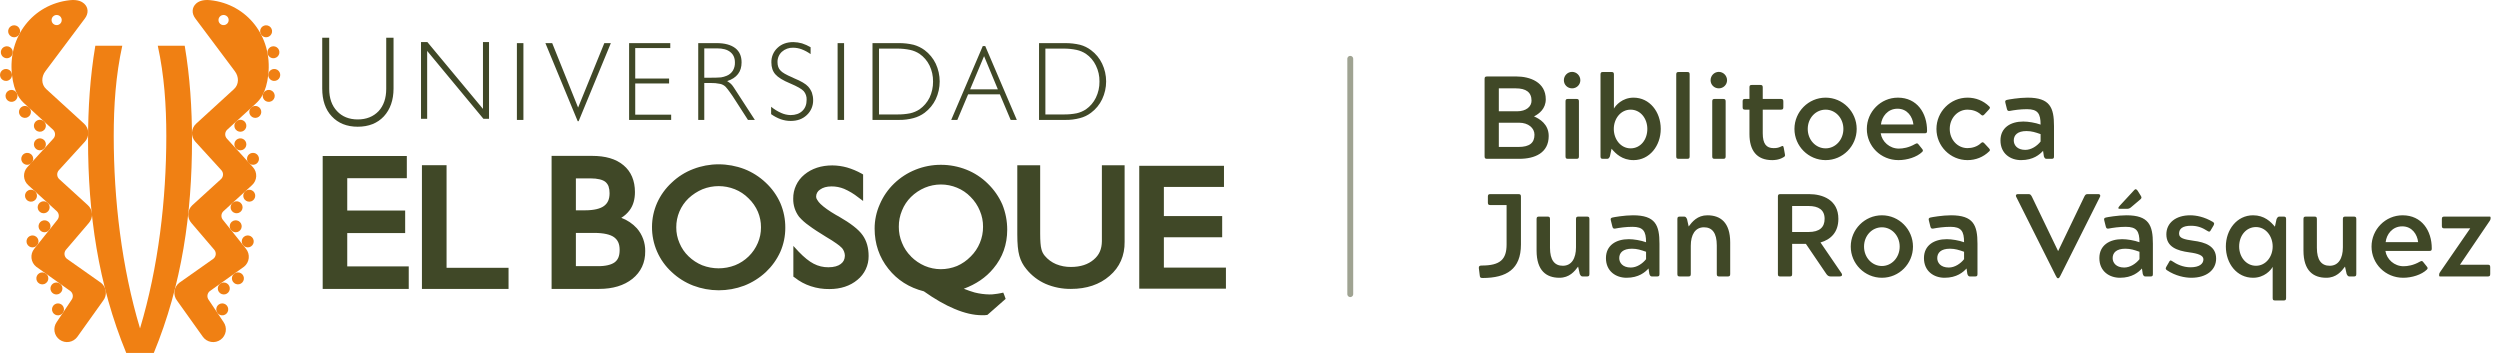 <svg width="425" height="60" viewBox="0 0 425 60" fill="none" xmlns="http://www.w3.org/2000/svg">
<path d="M21.461 60C16.66 48.34 14.968 36.266 14.968 23.815C14.968 18.447 15.309 13.067 16.206 7.773H20.788C19.678 12.81 19.334 17.973 19.334 23.116C19.334 33.925 20.676 45.414 23.804 55.829C26.931 45.414 28.273 33.925 28.273 23.116C28.273 17.973 27.93 12.81 26.821 7.773H31.401C32.296 13.067 32.641 18.447 32.641 23.815C32.641 36.266 30.949 48.34 26.147 60H21.461Z" fill="#F08013"/>
<path d="M40.174 20.627C40.323 20.491 40.509 20.402 40.708 20.372C40.907 20.341 41.111 20.37 41.294 20.456C41.477 20.541 41.63 20.679 41.734 20.852C41.838 21.024 41.889 21.224 41.88 21.425C41.87 21.627 41.802 21.821 41.682 21.983C41.562 22.146 41.397 22.269 41.207 22.337C41.017 22.405 40.812 22.416 40.616 22.367C40.42 22.318 40.243 22.213 40.108 22.063C39.927 21.864 39.832 21.601 39.845 21.332C39.857 21.062 39.975 20.809 40.174 20.627V20.627Z" fill="#F08013"/>
<path d="M40.174 23.784C40.323 23.648 40.509 23.559 40.708 23.529C40.907 23.499 41.111 23.528 41.294 23.614C41.476 23.699 41.629 23.837 41.733 24.009C41.838 24.182 41.888 24.382 41.879 24.583C41.87 24.784 41.801 24.978 41.681 25.141C41.562 25.303 41.397 25.426 41.207 25.494C41.017 25.563 40.812 25.573 40.616 25.525C40.42 25.476 40.244 25.371 40.108 25.222C39.927 25.022 39.833 24.759 39.845 24.489C39.858 24.22 39.976 23.967 40.174 23.784V23.784Z" fill="#F08013"/>
<path d="M42.327 26.247C42.476 26.112 42.662 26.024 42.861 25.994C43.059 25.965 43.263 25.995 43.444 26.08C43.626 26.166 43.779 26.304 43.882 26.476C43.986 26.648 44.036 26.847 44.027 27.048C44.017 27.249 43.949 27.442 43.829 27.604C43.71 27.766 43.545 27.889 43.356 27.957C43.167 28.025 42.962 28.036 42.767 27.988C42.572 27.94 42.395 27.835 42.26 27.686C42.169 27.587 42.1 27.472 42.054 27.346C42.009 27.22 41.989 27.086 41.995 26.953C42.001 26.819 42.034 26.688 42.091 26.567C42.148 26.446 42.228 26.337 42.327 26.247V26.247Z" fill="#F08013"/>
<path d="M39.533 34.485C39.682 34.349 39.868 34.26 40.067 34.229C40.266 34.199 40.47 34.228 40.653 34.313C40.836 34.399 40.989 34.537 41.093 34.709C41.197 34.882 41.248 35.081 41.239 35.283C41.229 35.484 41.16 35.678 41.041 35.841C40.921 36.003 40.756 36.126 40.566 36.194C40.377 36.263 40.171 36.273 39.975 36.224C39.779 36.176 39.603 36.07 39.467 35.921C39.287 35.721 39.192 35.458 39.205 35.189C39.217 34.92 39.335 34.667 39.533 34.485V34.485Z" fill="#F08013"/>
<path d="M39.426 37.682C39.582 37.555 39.772 37.476 39.972 37.456C40.172 37.437 40.374 37.477 40.551 37.571C40.729 37.666 40.874 37.812 40.969 37.989C41.064 38.166 41.104 38.368 41.084 38.568C41.065 38.769 40.986 38.959 40.858 39.114C40.731 39.27 40.56 39.384 40.367 39.443C40.175 39.501 39.969 39.501 39.777 39.443C39.584 39.384 39.413 39.27 39.285 39.115C39.2 39.011 39.136 38.892 39.097 38.765C39.059 38.637 39.045 38.502 39.058 38.369C39.071 38.236 39.111 38.107 39.174 37.989C39.237 37.871 39.322 37.767 39.426 37.682V37.682Z" fill="#F08013"/>
<path d="M41.484 40.244C41.641 40.118 41.832 40.043 42.032 40.026C42.233 40.009 42.434 40.052 42.61 40.15C42.786 40.247 42.929 40.394 43.021 40.573C43.114 40.752 43.151 40.954 43.128 41.154C43.105 41.354 43.024 41.543 42.894 41.696C42.764 41.85 42.592 41.962 42.398 42.017C42.205 42.073 41.999 42.07 41.808 42.008C41.616 41.947 41.447 41.831 41.322 41.673C41.238 41.569 41.176 41.449 41.139 41.321C41.102 41.192 41.091 41.058 41.106 40.925C41.121 40.792 41.162 40.664 41.227 40.547C41.292 40.43 41.379 40.327 41.484 40.244V40.244Z" fill="#F08013"/>
<path d="M41.689 32.517C41.838 32.382 42.023 32.294 42.222 32.264C42.421 32.234 42.625 32.264 42.807 32.349C42.989 32.435 43.141 32.572 43.245 32.745C43.349 32.917 43.399 33.116 43.389 33.317C43.38 33.518 43.311 33.712 43.192 33.873C43.072 34.035 42.907 34.158 42.718 34.226C42.529 34.294 42.324 34.305 42.129 34.256C41.933 34.208 41.757 34.102 41.622 33.954C41.441 33.754 41.346 33.491 41.359 33.222C41.371 32.952 41.49 32.699 41.689 32.517V32.517Z" fill="#F08013"/>
<path d="M37.456 48.214C37.62 48.097 37.815 48.031 38.016 48.025C38.217 48.019 38.416 48.072 38.586 48.179C38.757 48.285 38.892 48.44 38.975 48.624C39.058 48.808 39.084 49.012 39.051 49.21C39.017 49.409 38.926 49.593 38.788 49.739C38.65 49.886 38.471 49.988 38.275 50.033C38.079 50.078 37.873 50.064 37.685 49.992C37.497 49.921 37.334 49.795 37.218 49.631C37.14 49.522 37.085 49.399 37.055 49.269C37.024 49.139 37.02 49.005 37.042 48.873C37.065 48.741 37.112 48.615 37.183 48.502C37.254 48.389 37.347 48.291 37.456 48.214Z" fill="#F08013"/>
<path d="M37.218 51.748C37.386 51.636 37.582 51.577 37.783 51.576C37.984 51.576 38.181 51.635 38.348 51.747C38.516 51.858 38.646 52.017 38.723 52.203C38.801 52.389 38.821 52.593 38.782 52.79C38.743 52.988 38.646 53.169 38.504 53.311C38.362 53.454 38.181 53.551 37.984 53.59C37.787 53.63 37.582 53.61 37.396 53.533C37.21 53.456 37.051 53.326 36.94 53.159C36.865 53.048 36.813 52.924 36.787 52.793C36.761 52.662 36.761 52.527 36.787 52.396C36.813 52.265 36.864 52.14 36.938 52.029C37.012 51.918 37.107 51.823 37.218 51.748Z" fill="#F08013"/>
<path d="M39.856 46.496C40.02 46.379 40.215 46.314 40.416 46.308C40.617 46.302 40.816 46.356 40.986 46.462C41.157 46.569 41.292 46.724 41.375 46.908C41.457 47.092 41.483 47.296 41.45 47.494C41.416 47.693 41.325 47.877 41.186 48.023C41.048 48.17 40.87 48.272 40.673 48.317C40.477 48.362 40.272 48.347 40.084 48.276C39.896 48.204 39.733 48.078 39.617 47.914C39.539 47.805 39.483 47.682 39.453 47.552C39.423 47.422 39.419 47.287 39.441 47.155C39.464 47.023 39.512 46.897 39.583 46.784C39.654 46.671 39.747 46.573 39.856 46.496V46.496Z" fill="#F08013"/>
<path d="M44.77 15.856C44.858 15.675 44.997 15.524 45.171 15.422C45.344 15.319 45.544 15.271 45.745 15.283C45.946 15.294 46.139 15.365 46.3 15.486C46.461 15.608 46.582 15.774 46.648 15.964C46.714 16.154 46.723 16.36 46.672 16.555C46.621 16.75 46.514 16.925 46.364 17.059C46.213 17.193 46.027 17.279 45.827 17.307C45.628 17.335 45.425 17.303 45.243 17.215C45.123 17.157 45.015 17.076 44.926 16.976C44.837 16.877 44.768 16.76 44.724 16.634C44.681 16.508 44.662 16.374 44.67 16.241C44.678 16.107 44.712 15.976 44.77 15.856Z" fill="#F08013"/>
<path d="M45.606 12.692C45.616 12.491 45.685 12.298 45.805 12.136C45.925 11.974 46.09 11.851 46.279 11.783C46.469 11.716 46.674 11.705 46.869 11.754C47.065 11.803 47.241 11.909 47.376 12.058C47.511 12.207 47.599 12.393 47.629 12.592C47.658 12.791 47.628 12.995 47.542 13.177C47.456 13.358 47.317 13.511 47.145 13.614C46.972 13.717 46.772 13.767 46.571 13.757C46.438 13.751 46.307 13.718 46.187 13.661C46.066 13.604 45.958 13.524 45.868 13.425C45.778 13.326 45.709 13.21 45.664 13.085C45.619 12.959 45.6 12.826 45.606 12.692Z" fill="#F08013"/>
<path d="M45.483 9.073C45.445 8.876 45.467 8.671 45.545 8.486C45.624 8.3 45.755 8.142 45.924 8.032C46.092 7.921 46.29 7.863 46.491 7.865C46.692 7.867 46.889 7.928 47.055 8.042C47.221 8.155 47.351 8.315 47.426 8.502C47.501 8.689 47.519 8.894 47.478 9.091C47.437 9.288 47.338 9.469 47.194 9.609C47.05 9.75 46.868 9.845 46.67 9.883C46.539 9.907 46.404 9.906 46.273 9.879C46.143 9.852 46.019 9.799 45.908 9.724C45.798 9.649 45.704 9.553 45.631 9.441C45.558 9.33 45.507 9.205 45.483 9.073Z" fill="#F08013"/>
<path d="M44.36 5.83C44.258 5.657 44.21 5.457 44.222 5.256C44.233 5.055 44.305 4.862 44.426 4.701C44.547 4.541 44.714 4.42 44.904 4.354C45.094 4.288 45.3 4.28 45.495 4.331C45.69 4.381 45.865 4.489 45.999 4.64C46.132 4.79 46.218 4.977 46.246 5.176C46.273 5.376 46.241 5.579 46.153 5.76C46.065 5.941 45.925 6.092 45.751 6.194C45.519 6.33 45.241 6.368 44.981 6.3C44.72 6.232 44.497 6.063 44.36 5.83V5.83Z" fill="#F08013"/>
<path d="M42.716 18.273C42.864 18.137 43.05 18.049 43.249 18.019C43.448 17.989 43.651 18.018 43.833 18.104C44.015 18.189 44.168 18.327 44.272 18.499C44.376 18.671 44.426 18.87 44.417 19.071C44.408 19.272 44.339 19.466 44.22 19.628C44.1 19.79 43.936 19.913 43.747 19.981C43.557 20.05 43.352 20.06 43.157 20.012C42.962 19.964 42.785 19.859 42.65 19.71C42.559 19.612 42.49 19.496 42.444 19.37C42.399 19.245 42.379 19.111 42.385 18.978C42.391 18.844 42.423 18.713 42.48 18.592C42.537 18.471 42.617 18.363 42.716 18.273V18.273Z" fill="#F08013"/>
<path d="M7.466 20.627C7.317 20.491 7.131 20.403 6.932 20.372C6.733 20.342 6.53 20.371 6.347 20.457C6.165 20.542 6.012 20.68 5.908 20.852C5.804 21.025 5.753 21.224 5.762 21.425C5.772 21.627 5.84 21.82 5.96 21.983C6.079 22.145 6.244 22.268 6.434 22.336C6.623 22.404 6.829 22.415 7.024 22.366C7.22 22.318 7.396 22.212 7.532 22.064C7.713 21.864 7.807 21.601 7.795 21.332C7.783 21.063 7.664 20.809 7.466 20.627Z" fill="#F08013"/>
<path d="M7.466 23.784C7.317 23.648 7.131 23.56 6.932 23.53C6.733 23.5 6.53 23.529 6.348 23.614C6.165 23.7 6.012 23.838 5.908 24.01C5.804 24.182 5.754 24.382 5.763 24.583C5.772 24.784 5.841 24.978 5.96 25.14C6.08 25.302 6.245 25.425 6.434 25.493C6.623 25.562 6.829 25.572 7.024 25.524C7.22 25.476 7.396 25.37 7.532 25.222C7.713 25.022 7.807 24.759 7.795 24.489C7.782 24.22 7.664 23.967 7.466 23.784V23.784Z" fill="#F08013"/>
<path d="M5.311 26.247C5.162 26.112 4.977 26.025 4.778 25.995C4.579 25.966 4.376 25.996 4.194 26.082C4.013 26.168 3.861 26.306 3.757 26.478C3.654 26.65 3.604 26.849 3.613 27.05C3.623 27.25 3.692 27.444 3.811 27.605C3.931 27.767 4.095 27.89 4.284 27.958C4.473 28.026 4.678 28.036 4.873 27.988C5.068 27.94 5.245 27.835 5.38 27.686C5.471 27.587 5.54 27.472 5.586 27.346C5.631 27.22 5.652 27.086 5.645 26.952C5.639 26.819 5.606 26.687 5.549 26.566C5.491 26.445 5.411 26.337 5.311 26.247V26.247Z" fill="#F08013"/>
<path d="M8.106 34.485C7.957 34.349 7.772 34.26 7.573 34.23C7.374 34.2 7.17 34.229 6.988 34.315C6.805 34.4 6.652 34.538 6.548 34.71C6.444 34.882 6.394 35.082 6.403 35.283C6.412 35.484 6.481 35.678 6.6 35.84C6.72 36.002 6.885 36.125 7.074 36.193C7.264 36.262 7.469 36.272 7.664 36.224C7.86 36.175 8.037 36.07 8.172 35.921C8.353 35.722 8.448 35.458 8.436 35.189C8.423 34.92 8.305 34.667 8.106 34.485V34.485Z" fill="#F08013"/>
<path d="M8.214 37.682C8.058 37.555 7.868 37.476 7.668 37.456C7.468 37.437 7.266 37.477 7.088 37.572C6.911 37.666 6.766 37.812 6.671 37.989C6.576 38.167 6.536 38.368 6.555 38.569C6.575 38.769 6.654 38.959 6.781 39.114C6.909 39.27 7.08 39.384 7.272 39.443C7.465 39.501 7.671 39.501 7.863 39.443C8.056 39.384 8.227 39.27 8.354 39.114C8.439 39.011 8.503 38.892 8.542 38.764C8.581 38.637 8.595 38.502 8.581 38.369C8.568 38.236 8.529 38.107 8.466 37.989C8.403 37.871 8.317 37.767 8.214 37.682V37.682Z" fill="#F08013"/>
<path d="M6.156 40.244C5.999 40.118 5.808 40.043 5.607 40.026C5.407 40.009 5.206 40.052 5.03 40.15C4.854 40.247 4.711 40.394 4.618 40.573C4.526 40.752 4.489 40.954 4.512 41.154C4.534 41.354 4.616 41.543 4.746 41.696C4.876 41.85 5.048 41.962 5.241 42.017C5.435 42.073 5.64 42.07 5.832 42.008C6.024 41.947 6.193 41.831 6.318 41.673C6.402 41.569 6.464 41.449 6.501 41.321C6.538 41.192 6.549 41.058 6.534 40.925C6.519 40.792 6.478 40.664 6.413 40.547C6.348 40.43 6.261 40.327 6.156 40.244V40.244Z" fill="#F08013"/>
<path d="M5.952 32.517C5.803 32.382 5.618 32.293 5.419 32.263C5.22 32.233 5.016 32.262 4.834 32.348C4.652 32.433 4.499 32.571 4.395 32.743C4.291 32.915 4.24 33.114 4.25 33.316C4.259 33.517 4.328 33.71 4.447 33.872C4.567 34.034 4.731 34.157 4.921 34.226C5.11 34.294 5.315 34.305 5.511 34.256C5.706 34.208 5.883 34.102 6.018 33.954C6.199 33.754 6.293 33.491 6.281 33.222C6.269 32.953 6.15 32.7 5.952 32.517V32.517Z" fill="#F08013"/>
<path d="M10.182 48.214C10.018 48.097 9.823 48.031 9.622 48.025C9.421 48.019 9.222 48.073 9.052 48.18C8.881 48.287 8.746 48.442 8.663 48.626C8.581 48.809 8.555 49.013 8.588 49.212C8.622 49.41 8.714 49.594 8.852 49.741C8.99 49.887 9.169 49.989 9.365 50.034C9.561 50.079 9.766 50.065 9.954 49.993C10.143 49.921 10.305 49.795 10.421 49.63C10.499 49.522 10.554 49.399 10.584 49.269C10.614 49.139 10.618 49.004 10.596 48.873C10.574 48.741 10.526 48.615 10.455 48.502C10.384 48.389 10.291 48.291 10.182 48.214V48.214Z" fill="#F08013"/>
<path d="M10.422 51.748C10.254 51.637 10.058 51.577 9.857 51.577C9.656 51.577 9.459 51.636 9.292 51.748C9.124 51.86 8.994 52.019 8.917 52.204C8.84 52.39 8.82 52.595 8.859 52.792C8.898 52.989 8.995 53.17 9.137 53.313C9.279 53.455 9.461 53.552 9.658 53.591C9.855 53.63 10.059 53.61 10.245 53.533C10.431 53.456 10.59 53.326 10.702 53.159C10.776 53.048 10.828 52.923 10.854 52.792C10.88 52.661 10.88 52.527 10.854 52.396C10.828 52.265 10.776 52.14 10.702 52.029C10.628 51.918 10.533 51.823 10.422 51.748V51.748Z" fill="#F08013"/>
<path d="M7.784 46.496C7.62 46.38 7.425 46.315 7.224 46.309C7.022 46.303 6.824 46.358 6.654 46.465C6.483 46.572 6.348 46.727 6.266 46.911C6.184 47.095 6.159 47.299 6.193 47.498C6.226 47.696 6.318 47.88 6.457 48.026C6.595 48.172 6.774 48.274 6.97 48.319C7.167 48.363 7.372 48.349 7.56 48.277C7.748 48.205 7.91 48.078 8.026 47.914C8.104 47.805 8.159 47.682 8.188 47.552C8.218 47.421 8.222 47.286 8.199 47.155C8.177 47.023 8.128 46.897 8.057 46.784C7.986 46.671 7.893 46.573 7.784 46.496Z" fill="#F08013"/>
<path d="M2.87 15.856C2.782 15.675 2.643 15.524 2.469 15.423C2.296 15.321 2.096 15.273 1.896 15.285C1.695 15.296 1.502 15.367 1.342 15.488C1.181 15.609 1.061 15.775 0.995 15.965C0.928 16.155 0.92 16.36 0.971 16.555C1.021 16.75 1.128 16.925 1.278 17.058C1.428 17.192 1.615 17.279 1.814 17.306C2.013 17.334 2.216 17.302 2.397 17.215C2.517 17.157 2.625 17.076 2.714 16.976C2.803 16.876 2.871 16.76 2.915 16.634C2.959 16.508 2.978 16.374 2.97 16.241C2.962 16.107 2.928 15.976 2.87 15.856V15.856Z" fill="#F08013"/>
<path d="M2.033 12.692C2.024 12.491 1.955 12.298 1.835 12.136C1.715 11.974 1.551 11.852 1.361 11.784C1.172 11.716 0.967 11.705 0.771 11.754C0.576 11.802 0.4 11.908 0.265 12.057C0.129 12.205 0.041 12.391 0.011 12.59C-0.019 12.789 0.011 12.992 0.097 13.174C0.183 13.356 0.321 13.509 0.493 13.613C0.665 13.716 0.865 13.766 1.066 13.757C1.199 13.751 1.33 13.718 1.451 13.661C1.572 13.604 1.68 13.524 1.77 13.425C1.86 13.326 1.929 13.211 1.975 13.085C2.02 12.959 2.04 12.826 2.033 12.692V12.692Z" fill="#F08013"/>
<path d="M2.157 9.073C2.195 8.876 2.173 8.671 2.095 8.486C2.016 8.3 1.884 8.143 1.716 8.032C1.548 7.922 1.35 7.864 1.149 7.865C0.948 7.867 0.751 7.928 0.585 8.042C0.419 8.155 0.29 8.315 0.214 8.502C0.139 8.688 0.12 8.893 0.162 9.09C0.203 9.287 0.301 9.468 0.445 9.609C0.589 9.75 0.771 9.845 0.969 9.883C1.1 9.907 1.235 9.906 1.365 9.879C1.496 9.852 1.62 9.799 1.73 9.724C1.841 9.649 1.935 9.553 2.008 9.441C2.082 9.33 2.132 9.205 2.157 9.073V9.073Z" fill="#F08013"/>
<path d="M3.279 5.83C3.381 5.657 3.429 5.457 3.418 5.256C3.406 5.055 3.335 4.862 3.213 4.701C3.092 4.541 2.926 4.42 2.735 4.354C2.545 4.288 2.34 4.28 2.145 4.331C1.95 4.381 1.775 4.489 1.641 4.64C1.507 4.79 1.421 4.977 1.394 5.176C1.366 5.376 1.399 5.579 1.487 5.76C1.575 5.941 1.714 6.092 1.888 6.194C2.003 6.261 2.131 6.306 2.263 6.324C2.395 6.343 2.53 6.335 2.659 6.301C2.788 6.267 2.91 6.208 3.016 6.127C3.123 6.047 3.212 5.946 3.279 5.83V5.83Z" fill="#F08013"/>
<path d="M4.924 18.273C4.775 18.137 4.59 18.049 4.391 18.019C4.192 17.989 3.989 18.018 3.807 18.104C3.625 18.189 3.472 18.327 3.368 18.499C3.264 18.671 3.214 18.87 3.223 19.071C3.232 19.272 3.301 19.466 3.42 19.628C3.539 19.79 3.704 19.913 3.893 19.981C4.082 20.05 4.287 20.06 4.483 20.012C4.678 19.964 4.855 19.859 4.99 19.71C5.172 19.511 5.266 19.247 5.254 18.978C5.242 18.708 5.123 18.455 4.924 18.273Z" fill="#F08013"/>
<path d="M17.171 48.082L11.364 43.989C11.254 43.901 11.162 43.791 11.094 43.668C11.026 43.544 10.983 43.408 10.967 43.267C10.951 43.127 10.964 42.985 11.003 42.849C11.043 42.713 11.108 42.587 11.197 42.477L15.081 37.933C15.271 37.723 15.419 37.478 15.515 37.212C15.611 36.945 15.654 36.662 15.641 36.379C15.627 36.096 15.558 35.819 15.438 35.562C15.317 35.306 15.147 35.076 14.937 34.885L10.075 30.455C9.864 30.263 9.739 29.995 9.726 29.71C9.713 29.425 9.814 29.147 10.006 28.937L14.44 24.077C14.825 23.654 15.027 23.096 15.001 22.524C14.974 21.953 14.722 21.416 14.299 21.03L7.861 15.147C6.981 14.346 7.004 13.043 7.72 12.101L14.423 3.152C15.081 2.288 15.04 1.282 14.305 0.612C13.938 0.279 13.216 -0.112 11.892 0.03C5.573 0.71 1.329 6.253 2.03 12.661C2.379 15.882 3.527 17.036 4.159 17.611L9.004 22.039C9.109 22.134 9.194 22.249 9.255 22.377C9.315 22.504 9.349 22.643 9.356 22.784C9.363 22.925 9.341 23.066 9.293 23.199C9.245 23.332 9.172 23.454 9.076 23.559L4.646 28.417C4.455 28.626 4.307 28.871 4.211 29.137C4.114 29.404 4.071 29.686 4.084 29.969C4.097 30.252 4.166 30.53 4.286 30.787C4.407 31.043 4.576 31.273 4.786 31.464L9.645 35.897C9.75 35.992 9.834 36.106 9.895 36.234C9.955 36.362 9.989 36.5 9.996 36.641C10.003 36.782 9.981 36.923 9.934 37.056C9.886 37.188 9.812 37.31 9.717 37.415L5.815 42.304C5.637 42.525 5.506 42.779 5.426 43.051C5.347 43.323 5.323 43.608 5.354 43.89C5.385 44.172 5.471 44.444 5.608 44.693C5.744 44.941 5.929 45.16 6.15 45.337L11.97 49.485C12.081 49.572 12.174 49.68 12.243 49.803C12.312 49.926 12.356 50.062 12.373 50.202C12.39 50.342 12.379 50.484 12.341 50.62C12.303 50.755 12.239 50.883 12.151 50.993L9.645 54.74C9.312 55.206 9.177 55.784 9.27 56.349C9.364 56.913 9.678 57.418 10.143 57.751C10.608 58.084 11.187 58.219 11.751 58.125C12.316 58.032 12.82 57.718 13.153 57.253L17.537 51.109C17.712 50.887 17.842 50.632 17.918 50.359C17.995 50.086 18.017 49.801 17.983 49.519C17.949 49.238 17.859 48.966 17.72 48.719C17.581 48.473 17.394 48.256 17.171 48.082ZM8.995 2.823C9.111 2.697 9.261 2.608 9.427 2.567C9.593 2.527 9.767 2.536 9.928 2.595C10.089 2.653 10.229 2.758 10.33 2.896C10.431 3.034 10.489 3.198 10.496 3.369C10.504 3.54 10.461 3.709 10.373 3.855C10.284 4.002 10.154 4.119 10 4.191C9.845 4.264 9.672 4.289 9.503 4.263C9.334 4.238 9.176 4.163 9.05 4.048C8.966 3.971 8.898 3.878 8.849 3.775C8.801 3.672 8.774 3.56 8.768 3.447C8.763 3.333 8.781 3.219 8.82 3.112C8.858 3.005 8.918 2.907 8.995 2.823V2.823Z" fill="#F08013"/>
<path d="M35.747 0.03C34.423 -0.113 33.7 0.278 33.334 0.612C32.599 1.282 32.556 2.288 33.216 3.152L39.919 12.101C40.636 13.043 40.658 14.345 39.778 15.147L33.34 21.03C32.918 21.415 32.665 21.953 32.639 22.524C32.612 23.096 32.814 23.654 33.199 24.077L37.635 28.936C37.827 29.147 37.927 29.425 37.914 29.71C37.9 29.994 37.775 30.262 37.565 30.454L32.7 34.885C32.277 35.271 32.026 35.808 31.999 36.38C31.973 36.951 32.174 37.509 32.559 37.932L36.442 42.476C36.531 42.586 36.597 42.713 36.636 42.849C36.676 42.984 36.688 43.127 36.673 43.267C36.657 43.408 36.614 43.544 36.546 43.667C36.477 43.791 36.385 43.9 36.275 43.989L30.469 48.081C30.245 48.256 30.059 48.473 29.919 48.719C29.78 48.966 29.691 49.238 29.657 49.519C29.623 49.8 29.645 50.086 29.721 50.358C29.798 50.631 29.927 50.886 30.102 51.109L34.486 57.253C34.82 57.718 35.324 58.032 35.889 58.126C36.453 58.219 37.032 58.084 37.497 57.751C37.962 57.418 38.276 56.914 38.37 56.349C38.463 55.785 38.329 55.206 37.995 54.741L35.488 50.994C35.401 50.882 35.337 50.755 35.299 50.619C35.261 50.483 35.25 50.341 35.267 50.201C35.285 50.061 35.329 49.926 35.398 49.803C35.468 49.68 35.561 49.572 35.672 49.485L41.489 45.337C41.936 44.979 42.222 44.459 42.285 43.89C42.347 43.321 42.182 42.751 41.824 42.304L37.925 37.415C37.829 37.311 37.755 37.189 37.707 37.056C37.658 36.924 37.637 36.783 37.643 36.642C37.649 36.501 37.684 36.362 37.743 36.234C37.803 36.107 37.888 35.992 37.993 35.897L42.854 31.464C43.276 31.079 43.529 30.541 43.556 29.97C43.582 29.399 43.381 28.84 42.996 28.417L38.563 23.558C38.372 23.347 38.272 23.069 38.285 22.784C38.298 22.499 38.423 22.232 38.633 22.039L43.483 17.61C44.113 17.036 45.26 15.881 45.612 12.661C46.311 6.253 42.067 0.71 35.747 0.03ZM38.59 4.048C38.463 4.163 38.305 4.238 38.136 4.264C37.967 4.29 37.794 4.265 37.639 4.192C37.484 4.12 37.354 4.003 37.265 3.856C37.176 3.71 37.133 3.54 37.141 3.369C37.148 3.198 37.207 3.033 37.308 2.895C37.409 2.757 37.549 2.652 37.71 2.594C37.871 2.535 38.046 2.526 38.212 2.567C38.379 2.607 38.529 2.696 38.645 2.823C38.722 2.907 38.781 3.005 38.82 3.112C38.859 3.219 38.877 3.333 38.871 3.447C38.866 3.56 38.839 3.672 38.791 3.775C38.742 3.878 38.674 3.971 38.59 4.048V4.048Z" fill="#F08013"/>
<path d="M59.032 39.621H68.878V35.794H59.032V30.295H69.16V26.521H54.857V49.115H69.486V45.289H59.032L59.032 39.621ZM75.916 28.084H71.728V49.115H86.453V45.53H75.916V28.084ZM105.619 37.03C106.175 36.692 106.661 36.249 107.048 35.726C107.668 34.885 107.94 33.839 107.94 32.645C107.94 30.732 107.294 29.161 105.987 28.084C104.684 26.994 102.907 26.5 100.664 26.5H93.771V49.115H101.846C104.168 49.115 106.073 48.547 107.516 47.397C108.947 46.245 109.714 44.642 109.686 42.704C109.712 41.278 109.21 39.893 108.275 38.816C107.545 38.017 106.635 37.405 105.62 37.03M97.9 30.323H100.342C101.624 30.323 102.466 30.554 102.925 30.927C103.157 31.127 103.338 31.38 103.45 31.666C103.573 32.044 103.633 32.441 103.626 32.839C103.626 33.886 103.315 34.535 102.685 35.013C102.082 35.465 101.011 35.753 99.476 35.753H97.9V30.323ZM104.514 44.577C103.972 44.991 102.973 45.274 101.519 45.246H97.9V39.594H101.01C102.644 39.594 103.777 39.873 104.398 40.331C105.014 40.798 105.339 41.422 105.339 42.488C105.339 43.53 105.061 44.153 104.514 44.577M142.581 36.795L142.134 36.551C140.936 35.856 140.061 35.223 139.497 34.684C139.267 34.471 139.07 34.224 138.914 33.952C138.808 33.806 138.748 33.631 138.741 33.451C138.736 33.207 138.795 32.965 138.913 32.751C139.03 32.537 139.201 32.357 139.409 32.229C139.892 31.881 140.518 31.689 141.367 31.689C142.095 31.686 142.817 31.825 143.492 32.1C144.349 32.472 145.154 32.954 145.885 33.536L146.73 34.164V29.663L146.476 29.511C145.689 29.074 144.857 28.725 143.993 28.471C143.178 28.244 142.336 28.126 141.49 28.119C139.611 28.119 137.995 28.645 136.74 29.689C136.138 30.183 135.655 30.806 135.328 31.513C135 32.219 134.836 32.99 134.848 33.769C134.823 34.881 135.175 35.969 135.846 36.857C136.335 37.414 136.892 37.91 137.502 38.332C138.261 38.907 139.233 39.532 140.413 40.254C141.152 40.678 141.749 41.075 142.214 41.403C142.552 41.631 142.867 41.892 143.154 42.182C143.455 42.55 143.623 43.01 143.63 43.486C143.596 44.115 143.408 44.507 142.932 44.876C142.475 45.224 141.779 45.436 140.826 45.436C139.954 45.444 139.094 45.237 138.322 44.833C137.549 44.438 136.697 43.742 135.784 42.796L134.871 41.807V47.029L135.097 47.177C135.911 47.831 136.838 48.332 137.831 48.654C138.857 48.994 139.932 49.158 141.012 49.14C142.908 49.14 144.52 48.613 145.759 47.576C146.363 47.09 146.848 46.473 147.178 45.772C147.508 45.071 147.675 44.305 147.665 43.53C147.665 42.161 147.342 40.961 146.65 39.987C145.952 38.988 144.606 37.965 142.58 36.795M168.877 45.637C170.446 43.767 171.226 41.556 171.226 39.059C171.231 37.589 170.95 36.132 170.399 34.769C169.813 33.432 168.971 32.224 167.921 31.21C166.882 30.186 165.649 29.381 164.293 28.842C162.91 28.294 161.436 28.015 159.948 28.018C158.475 28.014 157.016 28.294 155.649 28.842C154.286 29.385 153.042 30.19 151.988 31.21C150.953 32.209 150.13 33.405 149.566 34.728C148.984 36.028 148.684 37.435 148.686 38.859C148.686 41.443 149.471 43.743 151.02 45.687C152.538 47.614 154.57 48.895 157.054 49.524C158.905 50.833 160.641 51.834 162.291 52.521C163.994 53.238 165.538 53.587 166.944 53.587H167.356C167.471 53.588 167.586 53.577 167.698 53.553L167.866 53.528L170.959 50.809L170.725 50.155L170.555 49.744L170.145 49.833C169.791 49.908 169.433 49.963 169.072 49.999C168.791 50.044 168.506 50.063 168.22 50.055C167.366 50.043 166.516 49.931 165.687 49.722C165.137 49.567 164.51 49.347 163.844 49.088C165.88 48.332 167.595 47.199 168.877 45.636M166.576 41.294C166.22 42.157 165.694 42.94 165.03 43.597L165.008 43.615C164.346 44.298 163.557 44.845 162.684 45.223C161.815 45.576 160.886 45.758 159.948 45.761C159.007 45.76 158.075 45.571 157.208 45.203C156.338 44.825 155.547 44.286 154.876 43.615V43.597C154.21 42.944 153.688 42.16 153.344 41.294C152.975 40.428 152.79 39.494 152.799 38.553C152.79 37.6 152.975 36.655 153.344 35.777C153.689 34.917 154.206 34.137 154.865 33.486C155.547 32.814 156.351 32.278 157.233 31.906C158.097 31.548 159.023 31.363 159.959 31.363C160.894 31.363 161.82 31.548 162.684 31.906C163.555 32.259 164.342 32.791 164.995 33.467C165.676 34.142 166.214 34.949 166.576 35.837C166.944 36.695 167.128 37.62 167.117 38.553C167.124 39.495 166.94 40.427 166.576 41.295M187.321 41.01C187.301 42.354 186.873 43.355 185.91 44.153C184.981 44.94 183.716 45.382 182.066 45.382C181.195 45.394 180.331 45.23 179.524 44.902C178.783 44.588 178.128 44.103 177.61 43.486C177.325 43.148 177.126 42.745 177.032 42.313C176.904 41.859 176.829 40.986 176.829 39.726V28.1H172.94V39.839C172.94 41.443 173.05 42.64 173.292 43.486C173.521 44.315 173.926 45.085 174.48 45.743C175.357 46.835 176.483 47.7 177.764 48.264C179.123 48.842 180.588 49.132 182.065 49.115C184.708 49.115 186.933 48.377 188.627 46.9C190.348 45.437 191.218 43.444 191.184 41.096V28.1H187.32L187.321 41.01ZM197.859 45.487V40.331H207.77V36.73H197.859V31.776H208.077V28.191H193.672V49.07H208.408V45.487L197.859 45.487ZM130.176 31.051C129.121 30.052 127.882 29.265 126.529 28.735C125.131 28.204 123.649 27.933 122.154 27.933C120.684 27.934 119.226 28.206 117.855 28.735C116.489 29.253 115.241 30.041 114.187 31.051C113.134 32.019 112.29 33.19 111.706 34.494C111.141 35.773 110.846 37.155 110.84 38.553C110.827 39.998 111.119 41.43 111.696 42.755C112.272 44.08 113.121 45.269 114.187 46.245C115.242 47.242 116.481 48.024 117.835 48.547C120.627 49.609 123.709 49.616 126.505 48.567C127.873 48.033 129.127 47.245 130.202 46.245C131.235 45.272 132.069 44.106 132.655 42.813C133.218 41.523 133.506 40.13 133.5 38.723C133.513 37.293 133.231 35.876 132.674 34.559C132.09 33.231 131.239 32.037 130.175 31.051M128.828 41.309C128.465 42.163 127.936 42.938 127.272 43.587C126.609 44.237 125.823 44.749 124.961 45.094C123.162 45.789 121.169 45.789 119.37 45.094C118.51 44.74 117.725 44.225 117.057 43.578C116.387 42.939 115.86 42.166 115.509 41.309C115.142 40.468 114.957 39.558 114.966 38.641C114.961 37.719 115.143 36.806 115.503 35.958C115.862 35.11 116.391 34.344 117.057 33.707C117.753 33.059 118.557 32.537 119.433 32.166C121.192 31.466 123.153 31.466 124.912 32.166C125.787 32.514 126.581 33.039 127.244 33.707C127.928 34.359 128.474 35.143 128.848 36.011C129.196 36.844 129.373 37.738 129.367 38.641C129.376 39.559 129.193 40.468 128.828 41.309M60.815 21.542C62.682 21.542 64.165 20.949 65.257 19.781C66.336 18.607 66.902 17.02 66.902 15.04V6.413H65.658V15.108C65.658 16.692 65.224 17.954 64.365 18.892C63.469 19.823 62.295 20.304 60.815 20.304C59.338 20.304 58.163 19.822 57.295 18.892C56.403 17.954 55.965 16.692 55.965 15.108V6.413H54.778V15.041C54.778 17.04 55.313 18.629 56.403 19.782C57.489 20.949 58.969 21.543 60.815 21.543M72.617 8.657L82.177 20.191H83.133V7.155H82.105V18.513L72.658 7.155H71.571V20.191H72.618L72.617 8.657ZM87.872 20.387H88.981V7.329H87.872V20.387ZM98.367 20.604L103.845 7.33H102.734L98.277 18.286L93.873 7.329H92.715L98.209 20.602L98.367 20.604ZM114.098 19.494H107.989V14.189H113.746V13.352H107.989V8.175H113.947V7.329H106.947V20.385H114.098V19.494ZM119.727 14.108H120.778C121.336 14.095 121.893 14.147 122.44 14.261C122.786 14.337 123.105 14.509 123.358 14.758C123.604 15.035 123.834 15.326 124.046 15.63C124.332 16.023 124.697 16.543 125.088 17.179L127.154 20.387H128.325L124.76 14.893C124.618 14.666 124.453 14.454 124.268 14.261C124.064 14.085 123.845 13.927 123.614 13.787C124.433 13.523 125.051 13.126 125.461 12.585C125.874 12.06 126.069 11.388 126.069 10.605C126.069 9.546 125.717 8.741 124.987 8.175C124.238 7.613 123.201 7.33 121.834 7.33H118.699V20.386H119.727V14.108ZM119.727 8.223H121.897C122.872 8.223 123.614 8.415 124.156 8.85C124.678 9.264 124.936 9.851 124.936 10.606C124.957 11.095 124.838 11.58 124.592 12.004C124.34 12.404 123.966 12.713 123.525 12.886C123.219 13.013 122.899 13.104 122.572 13.155C122.17 13.192 121.499 13.215 120.533 13.215H119.727L119.727 8.223ZM138.234 16.996C138.231 16.574 138.16 16.156 138.025 15.757C137.875 15.376 137.661 15.025 137.39 14.719C136.98 14.261 136.169 13.788 135.001 13.307C134.871 13.242 134.788 13.214 134.723 13.171C133.653 12.717 132.962 12.33 132.654 11.96C132.329 11.616 132.176 11.135 132.176 10.57C132.166 10.24 132.227 9.913 132.354 9.609C132.48 9.305 132.671 9.031 132.912 8.807C133.436 8.338 134.119 8.089 134.822 8.111C135.312 8.113 135.799 8.201 136.259 8.37C136.808 8.577 137.326 8.855 137.803 9.197V8.027C137.343 7.758 136.855 7.538 136.348 7.374C135.867 7.238 135.371 7.164 134.871 7.155C133.76 7.155 132.869 7.481 132.176 8.135C131.836 8.448 131.566 8.831 131.387 9.257C131.207 9.683 131.121 10.143 131.134 10.606C131.134 11.434 131.351 12.111 131.81 12.633C132.263 13.155 133.108 13.677 134.348 14.19C135.545 14.697 136.304 15.13 136.636 15.499C136.978 15.906 137.153 16.428 137.126 16.959C137.126 17.762 136.895 18.387 136.391 18.864C135.915 19.322 135.236 19.564 134.394 19.564C133.853 19.551 133.319 19.431 132.824 19.211C132.199 18.939 131.615 18.581 131.09 18.148V19.406C131.599 19.77 132.156 20.063 132.744 20.277C133.282 20.463 133.846 20.558 134.414 20.559C135.531 20.559 136.432 20.242 137.153 19.563C137.506 19.237 137.785 18.839 137.972 18.396C138.158 17.953 138.248 17.475 138.234 16.995M143.493 7.329H142.393V20.385H143.493V7.329ZM155.294 20.078C155.978 19.899 156.622 19.59 157.19 19.169C157.994 18.564 158.641 17.775 159.077 16.869C159.518 15.922 159.746 14.891 159.746 13.847C159.746 12.804 159.518 11.772 159.077 10.826C158.641 9.92 157.993 9.131 157.19 8.526C156.625 8.109 155.988 7.8 155.311 7.613C154.488 7.417 153.645 7.322 152.799 7.33H148.325V20.386H152.799C153.641 20.4 154.481 20.297 155.294 20.079M149.431 19.457V8.261H152.538C153.273 8.258 154.006 8.333 154.725 8.483C155.292 8.606 155.832 8.833 156.318 9.15C157.046 9.654 157.632 10.337 158.02 11.133C158.428 11.986 158.633 12.922 158.619 13.868C158.628 14.815 158.423 15.752 158.02 16.609C157.626 17.401 157.041 18.081 156.318 18.589C155.832 18.907 155.292 19.135 154.725 19.261C154.005 19.4 153.272 19.466 152.538 19.456L149.431 19.457ZM167.073 7.827L161.705 20.386H162.747L164.577 16.042H169.981L171.814 20.386H172.858L167.489 7.827H167.073ZM164.917 15.191L167.292 9.546L169.638 15.191H164.917ZM183.588 20.079C184.272 19.907 184.914 19.597 185.475 19.169C186.283 18.569 186.931 17.779 187.363 16.869C187.811 15.925 188.043 14.893 188.043 13.848C188.043 12.803 187.811 11.771 187.363 10.827C186.931 9.918 186.283 9.128 185.475 8.527C184.918 8.104 184.283 7.794 183.607 7.614C182.781 7.419 181.936 7.324 181.087 7.331H176.635V20.387H181.087C181.931 20.401 182.773 20.297 183.588 20.08M177.716 19.458V8.261H180.833C181.567 8.258 182.299 8.333 183.018 8.483C183.584 8.606 184.123 8.833 184.608 9.15C185.337 9.65 185.92 10.334 186.299 11.133C186.718 11.982 186.928 12.92 186.91 13.868C186.923 14.817 186.714 15.756 186.299 16.609C185.915 17.404 185.332 18.086 184.608 18.589C184.123 18.907 183.584 19.135 183.018 19.261C182.298 19.4 181.566 19.466 180.833 19.456L177.716 19.458Z" fill="#404827"/>
<path opacity="0.5" d="M229.544 10L229.544 50" stroke="#404827" stroke-linecap="round"/>
<path d="M258.28 27H252.82C252.5 27 252.38 26.92 252.38 26.58V13.42C252.38 13.1 252.48 13 252.82 13H257.78C260.06 13 262.78 13.94 262.78 16.88C262.78 18.48 261.66 19.34 260.8 19.78V19.8C261.7 20.18 263.28 21.1 263.28 23.12C263.28 26 260.92 27 258.28 27ZM254.8 24.98H258.16C260.06 24.98 260.86 24.26 260.86 22.9C260.86 21.78 259.84 20.86 258.24 20.86H254.8V24.98ZM254.8 18.92H257.9C259.46 18.92 260.36 18.12 260.36 17.12C260.36 15.68 259.42 15.02 257.68 15.02H254.8V18.92ZM266.138 26.58V17.24C266.138 16.92 266.238 16.82 266.558 16.82H267.998C268.318 16.82 268.418 16.92 268.418 17.24V26.58C268.418 26.9 268.318 27 267.998 27H266.558C266.238 27 266.138 26.9 266.138 26.58ZM265.858 13.64C265.858 12.86 266.478 12.22 267.258 12.22C268.018 12.22 268.658 12.86 268.658 13.64C268.658 14.42 268.018 15.02 267.258 15.02C266.478 15.02 265.858 14.42 265.858 13.64ZM274.366 12.66V18.46C274.646 17.94 275.766 16.6 277.706 16.6C280.426 16.6 282.326 19 282.326 21.92C282.326 24.78 280.426 27.22 277.706 27.22C275.766 27.22 274.666 26.12 273.966 25.28L273.686 26.58C273.546 26.88 273.446 27 273.206 27H272.506C272.186 27 272.086 26.9 272.086 26.58V12.66C272.086 12.34 272.186 12.24 272.506 12.24H273.946C274.266 12.24 274.366 12.34 274.366 12.66ZM277.206 25.22C278.866 25.22 280.046 23.78 280.046 21.92C280.046 20.12 278.866 18.64 277.206 18.64C275.526 18.64 274.346 20.16 274.346 21.92C274.346 23.68 275.526 25.22 277.206 25.22ZM284.96 26.58V12.66C284.96 12.34 285.06 12.24 285.38 12.24H286.82C287.16 12.24 287.24 12.34 287.24 12.66V26.58C287.24 26.9 287.14 27 286.82 27H285.38C285.06 27 284.96 26.9 284.96 26.58ZM291.08 26.58V17.24C291.08 16.92 291.18 16.82 291.5 16.82H292.94C293.26 16.82 293.36 16.92 293.36 17.24V26.58C293.36 26.9 293.26 27 292.94 27H291.5C291.18 27 291.08 26.9 291.08 26.58ZM290.8 13.64C290.8 12.86 291.42 12.22 292.2 12.22C292.96 12.22 293.6 12.86 293.6 13.64C293.6 14.42 292.96 15.02 292.2 15.02C291.42 15.02 290.8 14.42 290.8 13.64ZM303.207 26.72C302.407 27.22 301.527 27.22 301.267 27.22C298.627 27.22 297.407 25.56 297.407 22.8V18.64H296.667C296.347 18.64 296.247 18.54 296.247 18.22V17.24C296.247 16.92 296.347 16.82 296.667 16.82H297.407V14.86C297.407 14.54 297.487 14.44 297.827 14.44H299.247C299.567 14.44 299.667 14.54 299.667 14.86V16.82H302.747C303.067 16.82 303.167 16.92 303.167 17.26V18.22C303.167 18.54 303.067 18.64 302.747 18.64H299.667V22.66C299.667 24.46 300.287 25.18 301.507 25.18C301.947 25.18 302.287 25.14 302.707 24.94C303.087 24.74 303.167 24.76 303.247 25.18L303.427 26.18C303.487 26.48 303.467 26.58 303.207 26.72ZM305.056 21.92C305.056 19 307.436 16.6 310.356 16.6C313.276 16.6 315.636 19 315.636 21.92C315.636 24.84 313.276 27.22 310.356 27.22C307.436 27.22 305.056 24.84 305.056 21.92ZM310.356 25.22C312.016 25.22 313.376 23.78 313.376 21.92C313.376 20.06 312.016 18.64 310.356 18.64C308.676 18.64 307.316 20.06 307.316 21.92C307.316 23.78 308.676 25.22 310.356 25.22ZM326.14 24.54L326.72 25.26C326.92 25.5 326.96 25.62 326.78 25.82C325.86 26.72 324.2 27.22 322.74 27.22C319.72 27.22 317.36 24.84 317.36 21.92C317.36 19 319.72 16.6 322.64 16.6C325.9 16.6 327.6 19.22 327.6 22.22C327.6 22.54 327.54 22.66 327.2 22.66H319.72C319.94 24.1 321.24 25.26 322.8 25.26C323.5 25.26 324.5 25.1 325.54 24.5C325.84 24.36 325.94 24.28 326.14 24.54ZM319.76 21.16H325.28C325.14 19.86 324.26 18.48 322.58 18.48C320.88 18.48 319.9 19.86 319.76 21.16ZM334.476 25.18C335.256 25.18 336.136 24.94 336.776 24.32C337.016 24.1 337.156 24.16 337.376 24.4L338.116 25.2C338.316 25.44 338.356 25.54 338.176 25.72C337.156 26.72 335.856 27.22 334.476 27.22C331.556 27.22 329.196 24.84 329.196 21.92C329.196 19 331.556 16.6 334.476 16.6C335.856 16.6 337.156 17.1 338.176 18.1C338.356 18.28 338.316 18.38 338.116 18.62L337.376 19.42C337.156 19.66 337.016 19.72 336.776 19.5C336.136 18.88 335.256 18.64 334.476 18.64C332.816 18.64 331.456 20.06 331.456 21.92C331.456 23.78 332.816 25.18 334.476 25.18ZM341.64 18.86C341.32 18.9 341.24 18.78 341.16 18.46L340.92 17.5C340.84 17.18 340.88 17.06 341.18 16.98C341.42 16.92 343.2 16.6 344.68 16.6C348.5 16.6 349.18 18.28 349.18 21.44V26.58C349.18 26.9 349.1 27 348.76 27H347.92C347.68 27 347.58 26.9 347.46 26.58L347.32 25.64C346.76 26.26 345.66 27.22 343.58 27.22C341.78 27.22 340.08 26.12 340.08 23.88C340.08 21.7 341.8 20.66 343.96 20.66C344.8 20.66 346.02 20.86 346.9 21.18C346.9 19.3 346.42 18.56 344.58 18.56C343.44 18.56 342.38 18.72 341.64 18.86ZM344.5 22.28C342.98 22.28 342.34 22.96 342.34 23.88C342.34 24.66 342.92 25.48 344.3 25.48C345.32 25.48 346.3 24.82 346.9 24.06V22.8C346.04 22.5 345.38 22.28 344.5 22.28ZM256.12 34.86H253.36C253.04 34.86 252.94 34.76 252.94 34.44V33.42C252.94 33.1 253.04 33 253.36 33H258.12C258.46 33 258.56 33.1 258.56 33.42V41.56C258.56 45.78 256.1 47.24 252.08 47.26C251.64 47.26 251.6 47.16 251.56 46.84L251.4 45.56C251.38 45.24 251.54 45.14 251.9 45.14C255.04 45.14 256.12 44.1 256.12 41.56V34.86ZM268.559 46.58L268.279 45.32C267.679 46.14 266.799 47.22 265.099 47.22C262.899 47.22 261.219 46.04 261.219 42.6V37.24C261.219 36.92 261.319 36.82 261.639 36.82H263.079C263.399 36.82 263.499 36.92 263.499 37.24V42.12C263.499 44.22 264.279 45.18 265.679 45.18C267.159 45.18 267.919 43.94 267.919 42.04V37.24C267.919 36.92 268.019 36.82 268.339 36.82H269.779C270.099 36.82 270.199 36.92 270.199 37.24V42V46.58C270.199 46.9 270.099 47 269.779 47H269.059C268.799 47 268.719 46.88 268.559 46.58ZM274.57 38.86C274.25 38.9 274.17 38.78 274.09 38.46L273.85 37.5C273.77 37.18 273.81 37.06 274.11 36.98C274.35 36.92 276.13 36.6 277.61 36.6C281.43 36.6 282.11 38.28 282.11 41.44V46.58C282.11 46.9 282.03 47 281.69 47H280.85C280.61 47 280.51 46.9 280.39 46.58L280.25 45.64C279.69 46.26 278.59 47.22 276.51 47.22C274.71 47.22 273.01 46.12 273.01 43.88C273.01 41.7 274.73 40.66 276.89 40.66C277.73 40.66 278.95 40.86 279.83 41.18C279.83 39.3 279.35 38.56 277.51 38.56C276.37 38.56 275.31 38.72 274.57 38.86ZM277.43 42.28C275.91 42.28 275.27 42.96 275.27 43.88C275.27 44.66 275.85 45.48 277.23 45.48C278.25 45.48 279.23 44.82 279.83 44.06V42.8C278.97 42.5 278.31 42.28 277.43 42.28ZM286.794 37.24L287.074 38.5C287.674 37.7 288.554 36.6 290.254 36.6C292.454 36.6 294.134 37.78 294.134 41.22V46.58C294.134 46.9 294.034 47 293.714 47H292.274C291.954 47 291.854 46.9 291.854 46.58V41.72C291.854 39.6 291.074 38.64 289.674 38.64C288.194 38.64 287.434 39.88 287.434 41.78V46.58C287.434 46.9 287.334 47 287.014 47H285.574C285.254 47 285.154 46.9 285.154 46.58V41.82V37.24C285.154 36.92 285.254 36.82 285.574 36.82H286.294C286.554 36.82 286.634 36.94 286.794 37.24ZM312.524 37.2C312.524 39.5 311.224 40.72 309.484 41.22L313.064 46.46C313.284 46.84 313.044 47 312.704 47H311.224C310.884 47 310.684 46.86 310.484 46.58L307.004 41.46H304.664V46.58C304.664 46.92 304.564 47 304.244 47H302.664C302.344 47 302.244 46.92 302.244 46.58V33.42C302.244 33.1 302.344 33 302.664 33H307.544C309.824 33 312.524 33.96 312.524 37.2ZM304.664 39.44H307.444C309.324 39.44 310.184 38.64 310.184 37.2C310.184 35.68 309.164 35.02 307.444 35.02H304.664V39.44ZM314.626 41.92C314.626 39 317.006 36.6 319.926 36.6C322.846 36.6 325.206 39 325.206 41.92C325.206 44.84 322.846 47.22 319.926 47.22C317.006 47.22 314.626 44.84 314.626 41.92ZM319.926 45.22C321.586 45.22 322.946 43.78 322.946 41.92C322.946 40.06 321.586 38.64 319.926 38.64C318.246 38.64 316.886 40.06 316.886 41.92C316.886 43.78 318.246 45.22 319.926 45.22ZM328.632 38.86C328.312 38.9 328.232 38.78 328.152 38.46L327.912 37.5C327.832 37.18 327.872 37.06 328.172 36.98C328.412 36.92 330.192 36.6 331.672 36.6C335.492 36.6 336.172 38.28 336.172 41.44V46.58C336.172 46.9 336.092 47 335.752 47H334.912C334.672 47 334.572 46.9 334.452 46.58L334.312 45.64C333.752 46.26 332.652 47.22 330.572 47.22C328.772 47.22 327.072 46.12 327.072 43.88C327.072 41.7 328.792 40.66 330.952 40.66C331.792 40.66 333.012 40.86 333.892 41.18C333.892 39.3 333.412 38.56 331.572 38.56C330.432 38.56 329.372 38.72 328.632 38.86ZM331.492 42.28C329.972 42.28 329.332 42.96 329.332 43.88C329.332 44.66 329.912 45.48 331.292 45.48C332.312 45.48 333.292 44.82 333.892 44.06V42.8C333.032 42.5 332.372 42.28 331.492 42.28ZM349.495 46.9L342.735 33.42C342.635 33.22 342.755 33 342.995 33H344.855C345.135 33 345.235 33.1 345.415 33.42L349.875 42.68V42.7L354.335 33.42C354.495 33.1 354.615 33 354.895 33H356.735C357.035 33 357.095 33.26 357.015 33.42L350.255 46.9C350.095 47.16 350.055 47.3 349.895 47.3H349.835C349.695 47.3 349.655 47.16 349.495 46.9ZM358.451 38.86C358.131 38.9 358.051 38.78 357.971 38.46L357.731 37.5C357.651 37.18 357.691 37.06 357.991 36.98C358.231 36.92 360.011 36.6 361.491 36.6C365.311 36.6 365.991 38.28 365.991 41.44V46.58C365.991 46.9 365.911 47 365.571 47H364.731C364.491 47 364.391 46.9 364.271 46.58L364.131 45.64C363.571 46.26 362.471 47.22 360.391 47.22C358.591 47.22 356.891 46.12 356.891 43.88C356.891 41.7 358.611 40.66 360.771 40.66C361.611 40.66 362.831 40.86 363.711 41.18C363.711 39.3 363.231 38.56 361.391 38.56C360.251 38.56 359.191 38.72 358.451 38.86ZM361.311 42.28C359.791 42.28 359.151 42.96 359.151 43.88C359.151 44.66 359.731 45.48 361.111 45.48C362.131 45.48 363.111 44.82 363.711 44.06V42.8C362.851 42.5 362.191 42.28 361.311 42.28ZM363.831 33.92L362.271 35.24C362.091 35.4 361.871 35.5 361.611 35.5H360.351C360.071 35.5 360.011 35.36 360.331 35L362.811 32.32C363.011 32.06 363.231 32.16 363.411 32.44L363.971 33.34C364.091 33.58 364.091 33.7 363.831 33.92ZM372.381 45.44C373.881 45.44 374.581 44.86 374.581 44.08C374.581 43.42 373.701 43.1 372.181 42.9C370.101 42.62 368.281 41.98 368.281 39.84C368.281 37.88 369.901 36.6 372.321 36.6C373.361 36.6 374.721 36.86 376.181 37.72C376.501 37.92 376.421 38.06 376.301 38.34L375.861 39.08C375.721 39.36 375.601 39.48 375.301 39.28C374.441 38.74 373.681 38.38 372.461 38.38C371.021 38.38 370.441 38.9 370.441 39.72C370.441 40.5 371.301 40.7 372.841 40.92C374.921 41.18 376.741 41.84 376.741 43.96C376.741 45.9 375.101 47.22 372.521 47.22C371.461 47.22 369.841 46.92 368.381 45.94C368.101 45.74 368.141 45.62 368.281 45.34L368.721 44.58C368.861 44.3 368.961 44.16 369.281 44.4C370.021 44.92 371.121 45.44 372.381 45.44ZM386.355 50.66V45.36C386.075 45.9 384.955 47.22 383.015 47.22C380.275 47.22 378.395 44.82 378.395 41.9C378.395 39.06 380.275 36.6 383.015 36.6C384.955 36.6 386.035 37.7 386.735 38.54L387.015 37.24C387.175 36.94 387.255 36.82 387.515 36.82H388.215C388.535 36.82 388.635 36.92 388.635 37.24V50.66C388.635 50.98 388.535 51.08 388.215 51.08H386.775C386.435 51.08 386.355 50.98 386.355 50.66ZM383.515 38.6C381.855 38.6 380.655 40.04 380.655 41.9C380.655 43.7 381.855 45.18 383.515 45.18C385.175 45.18 386.355 43.66 386.355 41.9C386.355 40.14 385.175 38.6 383.515 38.6ZM398.93 46.58L398.65 45.32C398.05 46.14 397.17 47.22 395.47 47.22C393.27 47.22 391.59 46.04 391.59 42.6V37.24C391.59 36.92 391.69 36.82 392.01 36.82H393.45C393.77 36.82 393.87 36.92 393.87 37.24V42.12C393.87 44.22 394.65 45.18 396.05 45.18C397.53 45.18 398.29 43.94 398.29 42.04V37.24C398.29 36.92 398.39 36.82 398.71 36.82H400.15C400.47 36.82 400.57 36.92 400.57 37.24V42V46.58C400.57 46.9 400.47 47 400.15 47H399.43C399.17 47 399.09 46.88 398.93 46.58ZM411.941 44.54L412.521 45.26C412.721 45.5 412.761 45.62 412.581 45.82C411.661 46.72 410.001 47.22 408.541 47.22C405.521 47.22 403.161 44.84 403.161 41.92C403.161 39 405.521 36.6 408.441 36.6C411.701 36.6 413.401 39.22 413.401 42.22C413.401 42.54 413.341 42.66 413.001 42.66H405.521C405.741 44.1 407.041 45.26 408.601 45.26C409.301 45.26 410.301 45.1 411.341 44.5C411.641 44.36 411.741 44.28 411.941 44.54ZM405.561 41.16H411.081C410.941 39.86 410.061 38.48 408.381 38.48C406.681 38.48 405.701 39.86 405.561 41.16ZM422.917 47H414.837C414.697 47 414.657 46.96 414.657 46.82V46.66C414.657 46.52 414.697 46.44 414.797 46.28L419.937 38.82H415.537C415.217 38.82 415.117 38.72 415.117 38.4V37.24C415.117 36.92 415.217 36.82 415.537 36.82H423.237C423.357 36.82 423.397 36.86 423.397 37V37.18C423.397 37.3 423.337 37.4 423.257 37.54L418.197 45H422.917C423.237 45 423.337 45.1 423.337 45.42V46.58C423.337 46.9 423.237 47 422.917 47Z" fill="#404827"/>
</svg>
